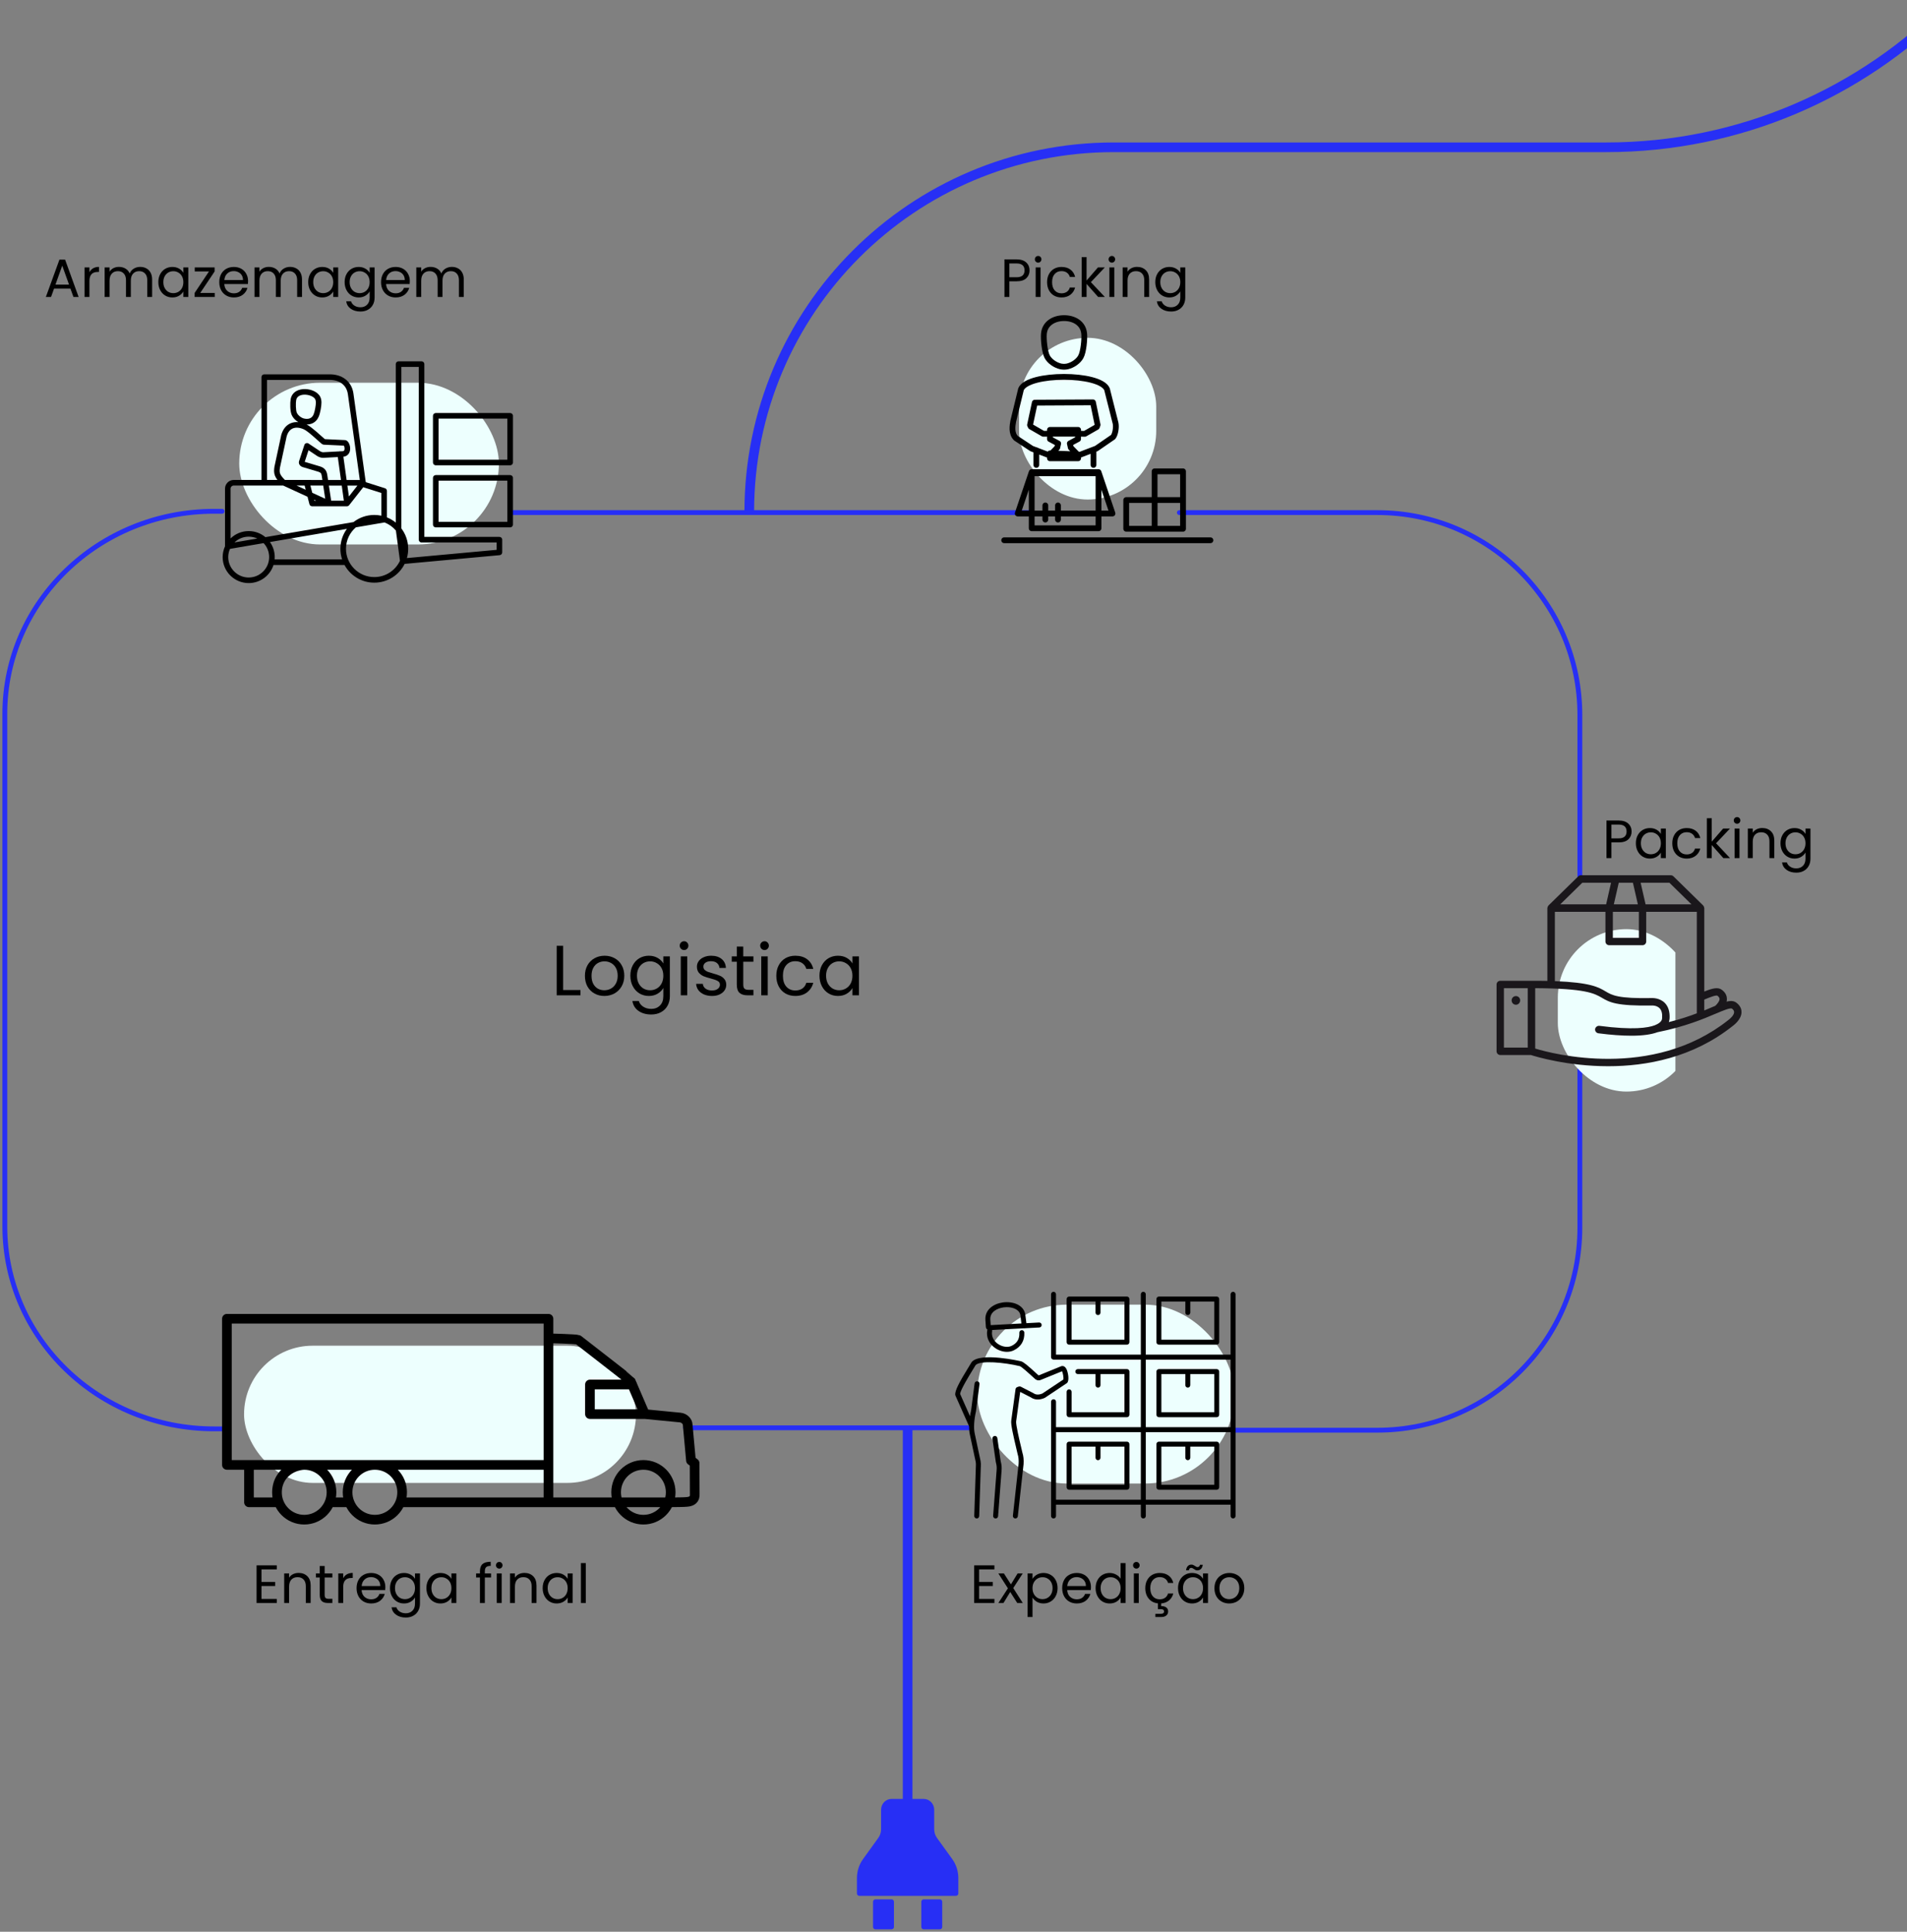 <svg width="395" height="400" viewBox="0 0 395 400" fill="none" xmlns="http://www.w3.org/2000/svg">
<rect x="0" y="0" width="395" height="400" fill="#808080" stroke="none"/>
<path fill-rule="evenodd" clip-rule="evenodd" d="M154.197 106C154.197 63.75 188.448 29.5 230.697 29.5L332.697 29.5C360.291 29.5 385.247 18.211 403.201 0H404V2.033C385.732 20.242 360.529 31.5 332.697 31.5H230.697C189.552 31.5 156.197 64.855 156.197 106H154.197Z" fill="#272FF5"/>
<path d="M196.832 385.246L193.668 380.861C193.235 380.259 193 379.528 193 378.775L193 374.742C193 373.78 192.25 373 191.325 373L184.673 373C183.75 373 183 373.78 183 374.742L183 378.775C183 379.528 182.765 380.259 182.332 380.861L179.168 385.248C178.41 386.299 178 387.577 178 388.891L178 392.067L198 392.067L198 388.891C198 387.577 197.59 386.298 196.832 385.246ZM194.667 393.8L191.333 393.8L191.333 399L194.667 399L194.667 393.8ZM181.333 393.8L181.333 399L184.667 399L184.667 393.8L181.333 393.8Z" fill="#272FF5" stroke="#272FF5" stroke-linejoin="round"/>
<path d="M188 296L188 380" stroke="#272FF5" stroke-width="2" stroke-linejoin="round"/>
<path d="M46 295.871H44.363C20.415 295.871 1 277.102 1 253.951V147.792C1 124.641 20.415 105.871 44.363 105.871H46" stroke="#272FF5" stroke-miterlimit="10" stroke-linecap="round" stroke-linejoin="round"/>
<path d="M213.586 106.144L106 106.144" stroke="#272FF5" stroke-miterlimit="10" stroke-linecap="round" stroke-linejoin="round"/>
<path d="M244.282 106.144L285.317 106.144C308.469 106.144 327.239 124.914 327.239 148.065V181.489M255.191 296.148H285.317C308.469 296.148 327.239 277.378 327.239 254.226V220.304" stroke="#272FF5" stroke-miterlimit="10" stroke-linecap="round" stroke-linejoin="round"/>
<path d="M142 295.65H200.902" stroke="#272FF5" stroke-linecap="round"/>
<rect x="211.078" y="69.951" width="28.413" height="33.487" rx="14.207" fill="#EDFFFE"/>
<path d="M217.479 89.802V89.015H223.314V89.813L217.479 89.802ZM217.479 89.802L216.089 89.823L213.508 88.334L213.35 88.004L214.34 83.378L226.389 83.314L227.348 87.962L227.19 88.409L224.704 89.834L223.303 89.802V90.908L221.597 91.823L221.797 92.695L223.356 94.301L227.095 92.876L230.56 90.493C230.992 89.962 231.255 88.568 231.076 87.653L229.296 80.591C227.832 77.188 212.95 77.188 211.486 80.591L209.875 87.218C209.727 88.09 209.411 89.749 210.454 90.749L213.687 92.886L217.426 94.312L218.985 92.706L219.185 91.833L217.479 90.919V89.802ZM214.656 93.227V96.269M226.495 93.227V96.269M239.154 103.543V97.598H245.042V103.543M239.154 103.543H245.042M239.154 103.543V109.489H245.042V103.543M208 111.871H250.719M216.521 107.585V104.66M219.143 107.585V104.66M217.479 93.886V94.897H223.314V94.099L217.479 93.886ZM224.567 69.094C224.367 66.946 222.492 65.871 220.396 65.871C218.3 65.882 216.426 66.956 216.226 69.094C216.12 70.211 216.373 72.87 216.91 73.87C217.384 74.752 218.49 75.593 219.722 75.88C220.323 75.965 220.47 75.965 221.06 75.88C222.292 75.593 223.398 74.752 223.872 73.87C224.43 72.87 224.672 70.221 224.567 69.094ZM210.802 106.33L213.698 97.758H227.537L230.434 106.33H210.802ZM227.537 98.002V109.393H213.698V98.002H227.537ZM233.277 103.543H239.165V109.489H233.277V103.543Z" stroke="black" stroke-width="1.2" stroke-miterlimit="22.926" stroke-linecap="round" stroke-linejoin="round"/>
<path d="M14.589 59.764H11.196L10.571 61.495H9.499L12.312 53.759H13.484L16.286 61.495H15.214L14.589 59.764ZM14.299 58.938L12.892 55.009L11.486 58.938H14.299Z" fill="black"/>
<path d="M18.527 56.371C18.706 56.021 18.959 55.75 19.287 55.556C19.621 55.363 20.027 55.266 20.503 55.266V56.315H20.235C19.097 56.315 18.527 56.933 18.527 58.168V61.495H17.512V55.378H18.527V56.371Z" fill="black"/>
<path d="M29.032 55.266C29.508 55.266 29.932 55.366 30.304 55.567C30.676 55.761 30.97 56.055 31.186 56.449C31.402 56.844 31.51 57.324 31.51 57.889V61.495H30.505V58.034C30.505 57.424 30.353 56.959 30.047 56.639C29.75 56.312 29.344 56.148 28.831 56.148C28.302 56.148 27.882 56.319 27.569 56.661C27.257 56.996 27.101 57.483 27.101 58.123V61.495H26.096V58.034C26.096 57.424 25.943 56.959 25.638 56.639C25.341 56.312 24.935 56.148 24.422 56.148C23.893 56.148 23.473 56.319 23.16 56.661C22.848 56.996 22.692 57.483 22.692 58.123V61.495H21.676V55.378H22.692V56.259C22.892 55.939 23.16 55.694 23.495 55.523C23.837 55.352 24.213 55.266 24.623 55.266C25.136 55.266 25.59 55.381 25.984 55.612C26.379 55.843 26.673 56.181 26.866 56.628C27.037 56.196 27.32 55.861 27.715 55.623C28.109 55.385 28.548 55.266 29.032 55.266Z" fill="black"/>
<path d="M32.796 58.414C32.796 57.789 32.923 57.242 33.176 56.773C33.429 56.297 33.775 55.928 34.214 55.668C34.66 55.407 35.155 55.277 35.699 55.277C36.234 55.277 36.7 55.392 37.094 55.623C37.488 55.854 37.782 56.144 37.976 56.494V55.378H39.003V61.495H37.976V60.356C37.775 60.713 37.473 61.011 37.072 61.249C36.677 61.48 36.216 61.595 35.688 61.595C35.144 61.595 34.653 61.461 34.214 61.193C33.775 60.925 33.429 60.549 33.176 60.066C32.923 59.582 32.796 59.031 32.796 58.414ZM37.976 58.425C37.976 57.964 37.883 57.562 37.697 57.219C37.511 56.877 37.258 56.617 36.938 56.438C36.625 56.252 36.279 56.159 35.9 56.159C35.52 56.159 35.174 56.248 34.861 56.427C34.549 56.605 34.3 56.866 34.114 57.208C33.928 57.55 33.834 57.952 33.834 58.414C33.834 58.883 33.928 59.292 34.114 59.642C34.3 59.984 34.549 60.248 34.861 60.434C35.174 60.613 35.52 60.702 35.9 60.702C36.279 60.702 36.625 60.613 36.938 60.434C37.258 60.248 37.511 59.984 37.697 59.642C37.883 59.292 37.976 58.886 37.976 58.425Z" fill="black"/>
<path d="M41.478 60.657H44.481V61.495H40.317V60.657L43.287 56.204H40.34V55.378H44.459V56.204L41.478 60.657Z" fill="black"/>
<path d="M51.38 58.202C51.38 58.395 51.369 58.6 51.347 58.816H46.458C46.495 59.418 46.699 59.891 47.072 60.233C47.451 60.568 47.909 60.736 48.444 60.736C48.883 60.736 49.248 60.635 49.538 60.434C49.836 60.226 50.044 59.95 50.163 59.608H51.257C51.094 60.196 50.766 60.676 50.275 61.048C49.784 61.413 49.174 61.595 48.444 61.595C47.864 61.595 47.343 61.465 46.882 61.204C46.428 60.944 46.071 60.575 45.81 60.099C45.55 59.615 45.419 59.057 45.419 58.425C45.419 57.792 45.546 57.238 45.799 56.762C46.052 56.285 46.406 55.921 46.859 55.668C47.321 55.407 47.849 55.277 48.444 55.277C49.025 55.277 49.538 55.404 49.985 55.657C50.431 55.91 50.774 56.259 51.012 56.706C51.257 57.145 51.38 57.644 51.38 58.202ZM50.331 57.99C50.331 57.603 50.245 57.271 50.074 56.996C49.903 56.713 49.669 56.501 49.371 56.36C49.081 56.211 48.757 56.137 48.4 56.137C47.886 56.137 47.447 56.3 47.083 56.628C46.725 56.955 46.521 57.409 46.469 57.99H50.331Z" fill="black"/>
<path d="M60.077 55.266C60.553 55.266 60.977 55.366 61.349 55.567C61.721 55.761 62.015 56.055 62.231 56.449C62.447 56.844 62.555 57.324 62.555 57.889V61.495H61.55V58.034C61.55 57.424 61.398 56.959 61.093 56.639C60.795 56.312 60.389 56.148 59.876 56.148C59.348 56.148 58.927 56.319 58.615 56.661C58.302 56.996 58.146 57.483 58.146 58.123V61.495H57.141V58.034C57.141 57.424 56.989 56.959 56.684 56.639C56.386 56.312 55.98 56.148 55.467 56.148C54.938 56.148 54.518 56.319 54.206 56.661C53.893 56.996 53.737 57.483 53.737 58.123V61.495H52.721V55.378H53.737V56.259C53.938 55.939 54.206 55.694 54.54 55.523C54.883 55.352 55.258 55.266 55.668 55.266C56.181 55.266 56.635 55.381 57.03 55.612C57.424 55.843 57.718 56.181 57.911 56.628C58.083 56.196 58.365 55.861 58.76 55.623C59.154 55.385 59.593 55.266 60.077 55.266Z" fill="black"/>
<path d="M63.842 58.414C63.842 57.789 63.968 57.242 64.221 56.773C64.474 56.297 64.82 55.928 65.259 55.668C65.706 55.407 66.201 55.277 66.744 55.277C67.28 55.277 67.745 55.392 68.139 55.623C68.534 55.854 68.828 56.144 69.021 56.494V55.378H70.048V61.495H69.021V60.356C68.82 60.713 68.519 61.011 68.117 61.249C67.722 61.48 67.261 61.595 66.733 61.595C66.189 61.595 65.698 61.461 65.259 61.193C64.82 60.925 64.474 60.549 64.221 60.066C63.968 59.582 63.842 59.031 63.842 58.414ZM69.021 58.425C69.021 57.964 68.928 57.562 68.742 57.219C68.556 56.877 68.303 56.617 67.983 56.438C67.67 56.252 67.324 56.159 66.945 56.159C66.565 56.159 66.219 56.248 65.907 56.427C65.594 56.605 65.345 56.866 65.159 57.208C64.973 57.55 64.88 57.952 64.88 58.414C64.88 58.883 64.973 59.292 65.159 59.642C65.345 59.984 65.594 60.248 65.907 60.434C66.219 60.613 66.565 60.702 66.945 60.702C67.324 60.702 67.67 60.613 67.983 60.434C68.303 60.248 68.556 59.984 68.742 59.642C68.928 59.292 69.021 58.886 69.021 58.425Z" fill="black"/>
<path d="M74.287 55.277C74.816 55.277 75.277 55.392 75.671 55.623C76.073 55.854 76.371 56.144 76.564 56.494V55.378H77.591V61.629C77.591 62.187 77.472 62.681 77.234 63.113C76.996 63.552 76.653 63.894 76.207 64.14C75.768 64.386 75.254 64.508 74.667 64.508C73.863 64.508 73.193 64.319 72.657 63.939C72.122 63.559 71.805 63.042 71.709 62.388H72.713C72.825 62.76 73.056 63.057 73.405 63.281C73.755 63.511 74.175 63.627 74.667 63.627C75.225 63.627 75.679 63.452 76.028 63.102C76.386 62.752 76.564 62.261 76.564 61.629V60.345C76.363 60.702 76.066 61 75.671 61.238C75.277 61.476 74.816 61.595 74.287 61.595C73.744 61.595 73.249 61.461 72.802 61.193C72.364 60.925 72.017 60.549 71.764 60.066C71.511 59.582 71.385 59.031 71.385 58.414C71.385 57.789 71.511 57.242 71.764 56.773C72.017 56.297 72.364 55.928 72.802 55.668C73.249 55.407 73.744 55.277 74.287 55.277ZM76.564 58.425C76.564 57.964 76.471 57.562 76.285 57.219C76.099 56.877 75.846 56.617 75.526 56.438C75.214 56.252 74.868 56.159 74.488 56.159C74.109 56.159 73.763 56.248 73.45 56.427C73.137 56.605 72.888 56.866 72.702 57.208C72.516 57.55 72.423 57.952 72.423 58.414C72.423 58.883 72.516 59.292 72.702 59.642C72.888 59.984 73.137 60.248 73.45 60.434C73.763 60.613 74.109 60.702 74.488 60.702C74.868 60.702 75.214 60.613 75.526 60.434C75.846 60.248 76.099 59.984 76.285 59.642C76.471 59.292 76.564 58.886 76.564 58.425Z" fill="black"/>
<path d="M84.889 58.202C84.889 58.395 84.878 58.6 84.855 58.816H79.966C80.004 59.418 80.208 59.891 80.58 60.233C80.96 60.568 81.417 60.736 81.953 60.736C82.392 60.736 82.757 60.635 83.047 60.434C83.345 60.226 83.553 59.95 83.672 59.608H84.766C84.602 60.196 84.275 60.676 83.784 61.048C83.293 61.413 82.683 61.595 81.953 61.595C81.373 61.595 80.852 61.465 80.391 61.204C79.936 60.944 79.579 60.575 79.319 60.099C79.058 59.615 78.928 59.057 78.928 58.425C78.928 57.792 79.055 57.238 79.308 56.762C79.561 56.285 79.914 55.921 80.368 55.668C80.829 55.407 81.358 55.277 81.953 55.277C82.534 55.277 83.047 55.404 83.494 55.657C83.94 55.91 84.282 56.259 84.52 56.706C84.766 57.145 84.889 57.644 84.889 58.202ZM83.84 57.99C83.84 57.603 83.754 57.271 83.583 56.996C83.412 56.713 83.177 56.501 82.88 56.36C82.589 56.211 82.266 56.137 81.909 56.137C81.395 56.137 80.956 56.3 80.591 56.628C80.234 56.955 80.03 57.409 79.978 57.99H83.84Z" fill="black"/>
<path d="M93.586 55.266C94.062 55.266 94.486 55.366 94.858 55.567C95.23 55.761 95.524 56.055 95.74 56.449C95.956 56.844 96.064 57.324 96.064 57.889V61.495H95.059V58.034C95.059 57.424 94.906 56.959 94.601 56.639C94.304 56.312 93.898 56.148 93.385 56.148C92.856 56.148 92.436 56.319 92.123 56.661C91.811 56.996 91.655 57.483 91.655 58.123V61.495H90.65V58.034C90.65 57.424 90.497 56.959 90.192 56.639C89.895 56.312 89.489 56.148 88.976 56.148C88.447 56.148 88.027 56.319 87.714 56.661C87.402 56.996 87.245 57.483 87.245 58.123V61.495H86.23V55.378H87.245V56.259C87.446 55.939 87.714 55.694 88.049 55.523C88.391 55.352 88.767 55.266 89.177 55.266C89.69 55.266 90.144 55.381 90.538 55.612C90.933 55.843 91.227 56.181 91.42 56.628C91.591 56.196 91.874 55.861 92.269 55.623C92.663 55.385 93.102 55.266 93.586 55.266Z" fill="black"/>
<rect x="202.423" y="270.153" width="53.275" height="37.039" rx="18.519" fill="#EDFFFE"/>
<path d="M210.31 314.426C210.29 314.426 210.275 314.426 210.254 314.421C209.972 314.39 209.772 314.133 209.803 313.854L210.988 303.097C211.039 302.344 210.967 301.669 210.772 301.051C210.705 300.752 210.608 300.34 210.49 299.84C209.885 297.28 209.346 294.92 209.459 294.178L210.352 287.65C210.377 287.46 210.505 287.3 210.685 287.233L211.029 287.109C211.162 287.063 211.311 287.073 211.434 287.135L214.004 288.454C214.029 288.465 214.05 288.48 214.076 288.495C214.537 288.835 215.209 288.856 215.917 288.547L220.262 285.651C220.328 285.291 220.18 284.302 219.974 283.946L215.573 285.739C215.23 285.899 214.84 285.858 214.501 285.626C214.486 285.615 214.47 285.605 214.455 285.59C214.332 285.481 214.142 285.311 213.917 285.105C213.291 284.533 211.634 283.019 211.234 282.885C208.079 282.127 203.032 281.622 202.078 282.673C201.939 282.91 201.724 283.261 201.472 283.673C200.759 284.832 198.892 287.872 198.877 288.655L200.918 293.251C200.99 292.787 201.077 292.375 201.149 292.045L201.867 286.465C201.903 286.182 202.16 285.986 202.442 286.022C202.724 286.058 202.919 286.316 202.883 286.599L202.16 292.226C201.744 294.08 201.652 295.683 201.888 296.796L203.109 302.535C203.17 302.942 203.186 303.287 203.155 303.617L202.821 313.926C202.811 314.21 202.575 314.452 202.293 314.426C202.011 314.416 201.79 314.179 201.796 313.896L202.134 303.56C202.155 303.282 202.144 303.014 202.103 302.715L200.883 297.012C200.77 296.486 200.729 295.92 200.734 295.353C200.724 295.337 200.713 295.317 200.708 295.301L197.907 288.99C197.887 288.944 197.872 288.897 197.866 288.851C197.748 287.97 198.738 286.161 200.6 283.132C200.862 282.704 201.083 282.349 201.216 282.117C201.231 282.091 201.247 282.071 201.262 282.045C203.006 279.917 211.398 281.859 211.485 281.88C211.988 281.999 212.932 282.802 214.609 284.338C214.814 284.523 214.983 284.683 215.107 284.786C215.137 284.806 215.148 284.801 215.173 284.791L219.805 282.9C219.841 282.885 219.877 282.874 219.913 282.869C220.144 282.828 220.585 282.859 220.913 283.524C221.211 284.121 221.559 285.863 221.016 286.373C220.995 286.393 220.975 286.409 220.949 286.424L216.456 289.423C216.43 289.438 216.409 289.454 216.384 289.464C215.332 289.938 214.286 289.897 213.511 289.346L211.316 288.217L210.475 294.323C210.382 294.936 211.157 298.202 211.49 299.598C211.613 300.108 211.711 300.526 211.767 300.783C211.993 301.484 212.075 302.283 212.013 303.189L210.823 313.973C210.793 314.23 210.572 314.426 210.31 314.426ZM206.222 314.426C206.207 314.426 206.197 314.426 206.181 314.426C205.899 314.406 205.689 314.158 205.709 313.875L206.427 304.483C206.474 303.88 206.469 303.535 206.263 302.731C206.258 302.71 206.253 302.695 206.253 302.674L205.566 297.924C205.525 297.64 205.72 297.383 206.002 297.342C206.284 297.3 206.54 297.496 206.581 297.78L207.264 302.504C207.489 303.39 207.505 303.859 207.453 304.57L206.735 313.962C206.715 314.22 206.489 314.426 206.222 314.426ZM208.566 279.922C207.689 279.922 206.756 279.613 205.981 279.031C204.807 278.15 204.263 276.857 204.483 275.491C204.494 275.43 204.514 275.378 204.54 275.327C204.345 275.208 204.217 274.997 204.206 274.755L204.109 273.317C203.96 271.174 205.827 269.948 207.746 269.69C209.741 269.422 211.967 270.159 212.357 272.101L212.598 273.992L215.225 273.848C215.507 273.838 215.748 274.049 215.763 274.337C215.779 274.621 215.563 274.863 215.281 274.878L212.316 275.038C212.285 275.048 212.249 275.059 212.219 275.059C212.157 275.064 212.101 275.064 212.044 275.048L205.479 275.404C205.504 275.481 205.514 275.569 205.499 275.656C205.34 276.635 205.74 277.563 206.597 278.207C207.5 278.887 208.705 279.082 209.526 278.691C210.675 278.14 211.203 277.248 211.141 275.971C211.126 275.687 211.347 275.445 211.629 275.43C211.901 275.414 212.152 275.636 212.167 275.919C212.249 277.609 211.49 278.887 209.967 279.618C209.541 279.824 209.064 279.922 208.566 279.922ZM205.227 274.683V274.703C205.227 274.693 205.227 274.688 205.227 274.683ZM208.536 270.669C208.315 270.669 208.095 270.684 207.879 270.715C206.54 270.896 205.017 271.669 205.125 273.25L205.202 274.394L211.567 274.049L211.347 272.266C211.126 271.184 209.839 270.669 208.536 270.669Z" fill="black"/>
<path d="M255.414 314.426C255.132 314.426 254.901 314.194 254.901 313.911V311.572H237.332V313.911C237.332 314.194 237.102 314.426 236.819 314.426C236.537 314.426 236.306 314.194 236.306 313.911V311.572H218.733V313.911C218.733 314.194 218.502 314.426 218.22 314.426C217.938 314.426 217.707 314.194 217.707 313.911V290.252C217.707 289.969 217.938 289.737 218.22 289.737C218.502 289.737 218.733 289.969 218.733 290.252V295.523H236.301V281.53H218.22C217.938 281.53 217.707 281.298 217.707 281.014V268.005C217.707 267.722 217.938 267.49 218.22 267.49C218.502 267.49 218.733 267.722 218.733 268.005V280.499H236.301V268.005C236.301 267.722 236.532 267.49 236.814 267.49C237.096 267.49 237.327 267.722 237.327 268.005V280.499H254.896V268.005C254.896 267.722 255.127 267.49 255.409 267.49C255.691 267.49 255.922 267.722 255.922 268.005V313.911C255.927 314.194 255.696 314.426 255.414 314.426ZM237.332 310.541H254.901V296.553H237.332V310.541ZM218.733 310.541H236.301V296.553H218.733V310.541ZM237.332 295.523H254.901V281.53H237.332V295.523ZM252.023 308.48H240.046C239.764 308.48 239.533 308.249 239.533 307.965V299.037C239.533 298.753 239.764 298.521 240.046 298.521H252.023C252.305 298.521 252.536 298.753 252.536 299.037V307.965C252.536 308.249 252.305 308.48 252.023 308.48ZM240.559 307.45H251.51V299.552H246.545V301.845C246.545 302.128 246.314 302.36 246.032 302.36C245.75 302.36 245.519 302.128 245.519 301.845V299.552H240.554V307.45H240.559ZM233.424 308.48H221.446C221.164 308.48 220.933 308.249 220.933 307.965V299.037C220.933 298.753 221.164 298.521 221.446 298.521H233.424C233.706 298.521 233.937 298.753 233.937 299.037V307.965C233.937 308.249 233.711 308.48 233.424 308.48ZM221.959 307.45H232.911V299.552H227.945V301.845C227.945 302.128 227.715 302.36 227.433 302.36C227.15 302.36 226.92 302.128 226.92 301.845V299.552H221.954V307.45H221.959ZM252.023 293.457H240.046C239.764 293.457 239.533 293.225 239.533 292.942V284.013C239.533 283.73 239.764 283.498 240.046 283.498H252.023C252.305 283.498 252.536 283.73 252.536 284.013V292.942C252.536 293.23 252.305 293.457 252.023 293.457ZM240.559 292.426H251.51V284.528H246.545V286.821C246.545 287.104 246.314 287.336 246.032 287.336C245.75 287.336 245.519 287.104 245.519 286.821V284.528H240.554V292.426H240.559ZM233.424 293.457H221.446C221.164 293.457 220.933 293.225 220.933 292.942V288.202C220.933 287.918 221.164 287.686 221.446 287.686C221.729 287.686 221.959 287.918 221.959 288.202V292.426H232.911V284.528H227.945V286.821C227.945 287.104 227.715 287.336 227.433 287.336C227.15 287.336 226.92 287.104 226.92 286.821V284.528H223.247C222.965 284.528 222.734 284.296 222.734 284.013C222.734 283.73 222.965 283.498 223.247 283.498H233.429C233.711 283.498 233.942 283.73 233.942 284.013V292.942C233.937 293.23 233.711 293.457 233.424 293.457ZM252.023 278.433H240.046C239.764 278.433 239.533 278.201 239.533 277.918V268.989C239.533 268.706 239.764 268.474 240.046 268.474H252.023C252.305 268.474 252.536 268.706 252.536 268.989V277.918C252.536 278.206 252.305 278.433 252.023 278.433ZM240.559 277.403H251.51V269.504H246.545V271.797C246.545 272.081 246.314 272.312 246.032 272.312C245.75 272.312 245.519 272.081 245.519 271.797V269.504H240.554V277.403H240.559ZM233.424 278.433H221.446C221.164 278.433 220.933 278.201 220.933 277.918V268.989C220.933 268.706 221.164 268.474 221.446 268.474H233.424C233.706 268.474 233.937 268.706 233.937 268.989V277.918C233.937 278.206 233.711 278.433 233.424 278.433ZM221.959 277.403H232.911V269.504H227.945V271.797C227.945 272.081 227.715 272.312 227.433 272.312C227.15 272.312 226.92 272.081 226.92 271.797V269.504H221.954V277.403H221.959Z" fill="black"/>
<path d="M202.801 324.973V327.574H205.636V328.411H202.801V331.09H205.971V331.927H201.785V324.136H205.971V324.973H202.801Z" fill="black"/>
<path d="M210.7 331.927L209.249 329.65L207.854 331.927H206.794L208.769 328.891L206.794 325.81H207.943L209.394 328.076L210.779 325.81H211.839L209.874 328.835L211.85 331.927H210.7Z" fill="black"/>
<path d="M213.865 326.937C214.066 326.588 214.364 326.297 214.758 326.067C215.16 325.829 215.625 325.709 216.153 325.709C216.697 325.709 217.188 325.84 217.627 326.1C218.073 326.361 218.423 326.729 218.676 327.205C218.929 327.674 219.056 328.221 219.056 328.846C219.056 329.464 218.929 330.014 218.676 330.498C218.423 330.982 218.073 331.358 217.627 331.626C217.188 331.893 216.697 332.027 216.153 332.027C215.633 332.027 215.171 331.912 214.769 331.681C214.375 331.443 214.074 331.149 213.865 330.8V334.829H212.849V325.81H213.865V326.937ZM218.018 328.846C218.018 328.385 217.925 327.983 217.738 327.641C217.552 327.298 217.299 327.038 216.979 326.859C216.667 326.681 216.321 326.591 215.941 326.591C215.569 326.591 215.223 326.684 214.903 326.87C214.591 327.049 214.338 327.313 214.144 327.663C213.958 328.005 213.865 328.403 213.865 328.857C213.865 329.319 213.958 329.724 214.144 330.074C214.338 330.416 214.591 330.68 214.903 330.866C215.223 331.045 215.569 331.134 215.941 331.134C216.321 331.134 216.667 331.045 216.979 330.866C217.299 330.68 217.552 330.416 217.738 330.074C217.925 329.724 218.018 329.315 218.018 328.846Z" fill="black"/>
<path d="M225.974 328.634C225.974 328.827 225.963 329.032 225.94 329.248H221.051C221.088 329.851 221.293 330.323 221.665 330.666C222.045 331 222.502 331.168 223.038 331.168C223.477 331.168 223.842 331.067 224.132 330.866C224.43 330.658 224.638 330.383 224.757 330.04H225.851C225.687 330.628 225.36 331.108 224.869 331.48C224.378 331.845 223.767 332.027 223.038 332.027C222.458 332.027 221.937 331.897 221.475 331.637C221.021 331.376 220.664 331.008 220.404 330.532C220.143 330.048 220.013 329.49 220.013 328.857C220.013 328.225 220.14 327.67 220.393 327.194C220.646 326.718 220.999 326.353 221.453 326.1C221.914 325.84 222.443 325.709 223.038 325.709C223.619 325.709 224.132 325.836 224.579 326.089C225.025 326.342 225.367 326.692 225.605 327.138C225.851 327.577 225.974 328.076 225.974 328.634ZM224.925 328.422C224.925 328.035 224.839 327.704 224.668 327.428C224.497 327.146 224.262 326.934 223.965 326.792C223.674 326.643 223.351 326.569 222.993 326.569C222.48 326.569 222.041 326.733 221.676 327.06C221.319 327.388 221.114 327.841 221.062 328.422H224.925Z" fill="black"/>
<path d="M226.935 328.846C226.935 328.221 227.062 327.674 227.315 327.205C227.568 326.729 227.914 326.361 228.353 326.1C228.799 325.84 229.298 325.709 229.848 325.709C230.325 325.709 230.767 325.821 231.177 326.044C231.586 326.26 231.899 326.547 232.114 326.904V323.667H233.141V331.927H232.114V330.777C231.913 331.142 231.616 331.443 231.221 331.681C230.827 331.912 230.366 332.027 229.837 332.027C229.294 332.027 228.799 331.893 228.353 331.626C227.914 331.358 227.568 330.982 227.315 330.498C227.062 330.014 226.935 329.464 226.935 328.846ZM232.114 328.857C232.114 328.396 232.021 327.994 231.835 327.652C231.649 327.309 231.396 327.049 231.076 326.87C230.764 326.684 230.418 326.591 230.038 326.591C229.659 326.591 229.313 326.681 229 326.859C228.688 327.038 228.438 327.298 228.252 327.641C228.066 327.983 227.973 328.385 227.973 328.846C227.973 329.315 228.066 329.724 228.252 330.074C228.438 330.416 228.688 330.68 229 330.866C229.313 331.045 229.659 331.134 230.038 331.134C230.418 331.134 230.764 331.045 231.076 330.866C231.396 330.68 231.649 330.416 231.835 330.074C232.021 329.724 232.114 329.319 232.114 328.857Z" fill="black"/>
<path d="M235.383 324.817C235.189 324.817 235.025 324.75 234.891 324.616C234.757 324.482 234.69 324.318 234.69 324.124C234.69 323.931 234.757 323.767 234.891 323.633C235.025 323.499 235.189 323.432 235.383 323.432C235.569 323.432 235.725 323.499 235.851 323.633C235.985 323.767 236.052 323.931 236.052 324.124C236.052 324.318 235.985 324.482 235.851 324.616C235.725 324.75 235.569 324.817 235.383 324.817ZM235.874 325.81V331.927H234.858V325.81H235.874Z" fill="black"/>
<path d="M240.206 331.168C240.652 331.168 241.024 331.064 241.322 330.855C241.62 330.647 241.824 330.349 241.936 329.962H243.03C242.881 330.543 242.587 331.019 242.148 331.391C241.716 331.756 241.173 331.964 240.518 332.016V332.574C240.957 332.567 241.307 332.66 241.567 332.853C241.828 333.047 241.958 333.322 241.958 333.679C241.958 334.029 241.832 334.308 241.579 334.517C241.326 334.725 240.998 334.829 240.596 334.829H239.313V334.171H240.395C240.641 334.171 240.82 334.133 240.931 334.059C241.05 333.984 241.11 333.858 241.11 333.679C241.11 333.508 241.05 333.385 240.931 333.311C240.82 333.237 240.641 333.199 240.395 333.199H239.837V332.005C239.324 331.953 238.87 331.793 238.476 331.525C238.081 331.25 237.772 330.885 237.549 330.431C237.333 329.97 237.225 329.445 237.225 328.857C237.225 328.225 237.352 327.674 237.605 327.205C237.858 326.729 238.208 326.361 238.654 326.1C239.108 325.84 239.625 325.709 240.206 325.709C240.957 325.709 241.575 325.892 242.059 326.256C242.55 326.621 242.873 327.127 243.03 327.775H241.936C241.832 327.402 241.627 327.108 241.322 326.893C241.024 326.677 240.652 326.569 240.206 326.569C239.625 326.569 239.156 326.77 238.799 327.172C238.442 327.566 238.263 328.128 238.263 328.857C238.263 329.594 238.442 330.163 238.799 330.565C239.156 330.967 239.625 331.168 240.206 331.168Z" fill="black"/>
<path d="M244.006 328.846C244.006 328.221 244.132 327.674 244.385 327.205C244.638 326.729 244.984 326.361 245.423 326.1C245.87 325.84 246.365 325.709 246.908 325.709C247.444 325.709 247.909 325.825 248.303 326.056C248.697 326.286 248.991 326.576 249.185 326.926V325.81H250.212V331.927H249.185V330.788C248.984 331.146 248.683 331.443 248.281 331.681C247.886 331.912 247.425 332.027 246.897 332.027C246.353 332.027 245.862 331.893 245.423 331.626C244.984 331.358 244.638 330.982 244.385 330.498C244.132 330.014 244.006 329.464 244.006 328.846ZM249.185 328.857C249.185 328.396 249.092 327.994 248.906 327.652C248.72 327.309 248.467 327.049 248.147 326.87C247.834 326.684 247.488 326.591 247.109 326.591C246.729 326.591 246.383 326.681 246.071 326.859C245.758 327.038 245.509 327.298 245.323 327.641C245.137 327.983 245.044 328.385 245.044 328.846C245.044 329.315 245.137 329.724 245.323 330.074C245.509 330.416 245.758 330.68 246.071 330.866C246.383 331.045 246.729 331.134 247.109 331.134C247.488 331.134 247.834 331.045 248.147 330.866C248.467 330.68 248.72 330.416 248.906 330.074C249.092 329.724 249.185 329.319 249.185 328.857ZM245.669 325.151C245.721 324.772 245.844 324.482 246.037 324.281C246.238 324.08 246.487 323.979 246.785 323.979C246.926 323.979 247.045 324.005 247.142 324.057C247.246 324.102 247.369 324.169 247.511 324.258C247.615 324.333 247.708 324.392 247.79 324.437C247.871 324.474 247.961 324.493 248.057 324.493C248.184 324.493 248.292 324.452 248.381 324.37C248.471 324.288 248.526 324.169 248.549 324.013H249.129C249.084 324.385 248.962 324.671 248.761 324.872C248.56 325.073 248.311 325.174 248.013 325.174C247.871 325.174 247.745 325.151 247.633 325.107C247.529 325.055 247.41 324.98 247.276 324.883C247.157 324.809 247.06 324.753 246.986 324.716C246.919 324.679 246.837 324.66 246.74 324.66C246.614 324.66 246.506 324.701 246.417 324.783C246.335 324.865 246.283 324.988 246.26 325.151H245.669Z" fill="black"/>
<path d="M254.596 332.027C254.023 332.027 253.502 331.897 253.033 331.637C252.572 331.376 252.207 331.008 251.94 330.532C251.679 330.048 251.549 329.49 251.549 328.857C251.549 328.232 251.683 327.681 251.951 327.205C252.226 326.722 252.598 326.353 253.067 326.1C253.536 325.84 254.06 325.709 254.641 325.709C255.221 325.709 255.746 325.84 256.215 326.1C256.684 326.353 257.052 326.718 257.32 327.194C257.595 327.67 257.733 328.225 257.733 328.857C257.733 329.49 257.591 330.048 257.309 330.532C257.033 331.008 256.657 331.376 256.181 331.637C255.705 331.897 255.177 332.027 254.596 332.027ZM254.596 331.134C254.961 331.134 255.303 331.049 255.623 330.878C255.943 330.706 256.2 330.45 256.393 330.107C256.594 329.765 256.695 329.348 256.695 328.857C256.695 328.366 256.598 327.949 256.404 327.607C256.211 327.265 255.958 327.012 255.645 326.848C255.333 326.677 254.994 326.591 254.63 326.591C254.258 326.591 253.915 326.677 253.603 326.848C253.298 327.012 253.052 327.265 252.866 327.607C252.68 327.949 252.587 328.366 252.587 328.857C252.587 329.356 252.676 329.776 252.855 330.119C253.041 330.461 253.286 330.718 253.592 330.889C253.897 331.053 254.232 331.134 254.596 331.134Z" fill="black"/>
<path d="M213.255 55.992C213.255 56.639 213.032 57.178 212.586 57.61C212.147 58.034 211.473 58.246 210.565 58.246H209.069V61.495H208.054V53.714H210.565C211.443 53.714 212.109 53.926 212.563 54.351C213.025 54.775 213.255 55.322 213.255 55.992ZM210.565 57.409C211.131 57.409 211.548 57.286 211.815 57.041C212.083 56.795 212.217 56.445 212.217 55.992C212.217 55.032 211.667 54.552 210.565 54.552H209.069V57.409H210.565Z" fill="black"/>
<path d="M215.042 54.384C214.849 54.384 214.685 54.317 214.551 54.183C214.417 54.049 214.35 53.886 214.35 53.692C214.35 53.499 214.417 53.335 214.551 53.201C214.685 53.067 214.849 53 215.042 53C215.228 53 215.385 53.067 215.511 53.201C215.645 53.335 215.712 53.499 215.712 53.692C215.712 53.886 215.645 54.049 215.511 54.183C215.385 54.317 215.228 54.384 215.042 54.384ZM215.534 55.378V61.495H214.518V55.378H215.534Z" fill="black"/>
<path d="M216.885 58.425C216.885 57.792 217.012 57.242 217.265 56.773C217.518 56.297 217.868 55.928 218.314 55.668C218.768 55.407 219.285 55.277 219.866 55.277C220.617 55.277 221.235 55.459 221.719 55.824C222.21 56.189 222.533 56.695 222.69 57.342H221.596C221.492 56.97 221.287 56.676 220.982 56.46C220.684 56.245 220.312 56.137 219.866 56.137C219.285 56.137 218.816 56.337 218.459 56.739C218.102 57.134 217.923 57.696 217.923 58.425C217.923 59.162 218.102 59.731 218.459 60.133C218.816 60.535 219.285 60.736 219.866 60.736C220.312 60.736 220.684 60.631 220.982 60.423C221.28 60.215 221.484 59.917 221.596 59.53H222.69C222.526 60.155 222.199 60.657 221.707 61.037C221.216 61.409 220.602 61.595 219.866 61.595C219.285 61.595 218.768 61.465 218.314 61.204C217.868 60.944 217.518 60.575 217.265 60.099C217.012 59.623 216.885 59.065 216.885 58.425Z" fill="black"/>
<path d="M227.461 61.495L225.061 58.793V61.495H224.045V53.234H225.061V58.09L227.416 55.378H228.834L225.954 58.425L228.845 61.495H227.461Z" fill="black"/>
<path d="M230.314 54.384C230.121 54.384 229.957 54.317 229.823 54.183C229.689 54.049 229.622 53.886 229.622 53.692C229.622 53.499 229.689 53.335 229.823 53.201C229.957 53.067 230.121 53 230.314 53C230.5 53 230.657 53.067 230.783 53.201C230.917 53.335 230.984 53.499 230.984 53.692C230.984 53.886 230.917 54.049 230.783 54.183C230.657 54.317 230.5 54.384 230.314 54.384ZM230.805 55.378V61.495H229.79V55.378H230.805Z" fill="black"/>
<path d="M235.517 55.266C236.261 55.266 236.864 55.493 237.325 55.947C237.787 56.393 238.017 57.041 238.017 57.889V61.495H237.013V58.034C237.013 57.424 236.86 56.959 236.555 56.639C236.25 56.312 235.833 56.148 235.305 56.148C234.769 56.148 234.341 56.315 234.021 56.65C233.709 56.985 233.552 57.472 233.552 58.112V61.495H232.537V55.378H233.552V56.248C233.753 55.936 234.025 55.694 234.367 55.523C234.717 55.352 235.1 55.266 235.517 55.266Z" fill="black"/>
<path d="M242.199 55.277C242.728 55.277 243.189 55.392 243.583 55.623C243.985 55.854 244.283 56.144 244.476 56.494V55.378H245.503V61.629C245.503 62.187 245.384 62.681 245.146 63.113C244.908 63.552 244.566 63.894 244.119 64.14C243.68 64.386 243.167 64.508 242.579 64.508C241.775 64.508 241.105 64.319 240.57 63.939C240.034 63.56 239.718 63.042 239.621 62.388H240.625C240.737 62.76 240.968 63.057 241.318 63.281C241.667 63.511 242.088 63.627 242.579 63.627C243.137 63.627 243.591 63.452 243.941 63.102C244.298 62.752 244.476 62.261 244.476 61.629V60.345C244.276 60.702 243.978 61 243.583 61.238C243.189 61.476 242.728 61.595 242.199 61.595C241.656 61.595 241.161 61.461 240.715 61.193C240.276 60.925 239.93 60.549 239.677 60.066C239.424 59.582 239.297 59.031 239.297 58.414C239.297 57.789 239.424 57.242 239.677 56.773C239.93 56.297 240.276 55.928 240.715 55.668C241.161 55.407 241.656 55.277 242.199 55.277ZM244.476 58.425C244.476 57.964 244.383 57.562 244.197 57.219C244.011 56.877 243.758 56.617 243.438 56.438C243.126 56.252 242.78 56.159 242.4 56.159C242.021 56.159 241.675 56.248 241.362 56.427C241.05 56.605 240.8 56.866 240.614 57.208C240.428 57.55 240.335 57.952 240.335 58.414C240.335 58.883 240.428 59.292 240.614 59.642C240.8 59.984 241.05 60.248 241.362 60.434C241.675 60.613 242.021 60.702 242.4 60.702C242.78 60.702 243.126 60.613 243.438 60.434C243.758 60.248 244.011 59.984 244.197 59.642C244.383 59.292 244.476 58.886 244.476 58.425Z" fill="black"/>
<path d="M337.956 172.181C337.956 172.829 337.732 173.368 337.286 173.8C336.847 174.224 336.173 174.436 335.265 174.436H333.77V177.684H332.754V169.904H335.265C336.144 169.904 336.81 170.116 337.263 170.54C337.725 170.965 337.956 171.511 337.956 172.181ZM335.265 173.599C335.831 173.599 336.248 173.476 336.516 173.23C336.784 172.985 336.917 172.635 336.917 172.181C336.917 171.221 336.367 170.741 335.265 170.741H333.77V173.599H335.265Z" fill="black"/>
<path d="M338.839 174.603C338.839 173.978 338.965 173.431 339.218 172.963C339.471 172.486 339.817 172.118 340.256 171.857C340.703 171.597 341.197 171.467 341.741 171.467C342.276 171.467 342.742 171.582 343.136 171.813C343.53 172.044 343.824 172.334 344.018 172.684V171.567H345.045V177.684H344.018V176.546C343.817 176.903 343.516 177.201 343.114 177.439C342.719 177.669 342.258 177.785 341.73 177.785C341.186 177.785 340.695 177.651 340.256 177.383C339.817 177.115 339.471 176.739 339.218 176.255C338.965 175.772 338.839 175.221 338.839 174.603ZM344.018 174.615C344.018 174.153 343.925 173.751 343.739 173.409C343.553 173.067 343.3 172.806 342.98 172.628C342.667 172.442 342.321 172.349 341.942 172.349C341.562 172.349 341.216 172.438 340.904 172.617C340.591 172.795 340.342 173.056 340.156 173.398C339.97 173.74 339.877 174.142 339.877 174.603C339.877 175.072 339.97 175.482 340.156 175.831C340.342 176.174 340.591 176.438 340.904 176.624C341.216 176.802 341.562 176.892 341.942 176.892C342.321 176.892 342.667 176.802 342.98 176.624C343.3 176.438 343.553 176.174 343.739 175.831C343.925 175.482 344.018 175.076 344.018 174.615Z" fill="black"/>
<path d="M346.382 174.615C346.382 173.982 346.508 173.431 346.761 172.963C347.014 172.486 347.364 172.118 347.811 171.857C348.265 171.597 348.782 171.467 349.362 171.467C350.114 171.467 350.731 171.649 351.215 172.014C351.706 172.378 352.03 172.884 352.186 173.532H351.092C350.988 173.16 350.783 172.866 350.478 172.65C350.181 172.434 349.809 172.326 349.362 172.326C348.782 172.326 348.313 172.527 347.956 172.929C347.598 173.323 347.42 173.885 347.42 174.615C347.42 175.351 347.598 175.921 347.956 176.322C348.313 176.724 348.782 176.925 349.362 176.925C349.809 176.925 350.181 176.821 350.478 176.613C350.776 176.404 350.981 176.107 351.092 175.72H352.186C352.022 176.345 351.695 176.847 351.204 177.227C350.713 177.599 350.099 177.785 349.362 177.785C348.782 177.785 348.265 177.654 347.811 177.394C347.364 177.134 347.014 176.765 346.761 176.289C346.508 175.813 346.382 175.255 346.382 174.615Z" fill="black"/>
<path d="M356.957 177.684L354.557 174.983V177.684H353.542V169.424H354.557V174.28L356.913 171.567H358.33L355.45 174.615L358.341 177.684H356.957Z" fill="black"/>
<path d="M359.811 170.574C359.617 170.574 359.454 170.507 359.32 170.373C359.186 170.239 359.119 170.075 359.119 169.882C359.119 169.688 359.186 169.525 359.32 169.391C359.454 169.257 359.617 169.19 359.811 169.19C359.997 169.19 360.153 169.257 360.28 169.391C360.414 169.525 360.481 169.688 360.481 169.882C360.481 170.075 360.414 170.239 360.28 170.373C360.153 170.507 359.997 170.574 359.811 170.574ZM360.302 171.567V177.684H359.286V171.567H360.302Z" fill="black"/>
<path d="M365.014 171.456C365.758 171.456 366.36 171.683 366.822 172.137C367.283 172.583 367.514 173.23 367.514 174.079V177.684H366.509V174.224C366.509 173.614 366.357 173.149 366.052 172.829C365.747 172.501 365.33 172.337 364.801 172.337C364.266 172.337 363.838 172.505 363.518 172.84C363.205 173.175 363.049 173.662 363.049 174.302V177.684H362.033V171.567H363.049V172.438C363.25 172.125 363.522 171.884 363.864 171.712C364.214 171.541 364.597 171.456 365.014 171.456Z" fill="black"/>
<path d="M371.696 171.467C372.224 171.467 372.686 171.582 373.08 171.813C373.482 172.044 373.779 172.334 373.973 172.684V171.567H375V177.818C375 178.376 374.881 178.871 374.643 179.303C374.405 179.742 374.062 180.084 373.616 180.33C373.177 180.575 372.663 180.698 372.075 180.698C371.272 180.698 370.602 180.508 370.066 180.129C369.53 179.749 369.214 179.232 369.117 178.577H370.122C370.234 178.949 370.464 179.247 370.814 179.47C371.164 179.701 371.584 179.816 372.075 179.816C372.633 179.816 373.087 179.641 373.437 179.292C373.794 178.942 373.973 178.451 373.973 177.818V176.535C373.772 176.892 373.474 177.189 373.08 177.427C372.686 177.666 372.224 177.785 371.696 177.785C371.153 177.785 370.658 177.651 370.211 177.383C369.772 177.115 369.426 176.739 369.173 176.255C368.92 175.772 368.794 175.221 368.794 174.603C368.794 173.978 368.92 173.431 369.173 172.963C369.426 172.486 369.772 172.118 370.211 171.857C370.658 171.597 371.153 171.467 371.696 171.467ZM373.973 174.615C373.973 174.153 373.88 173.751 373.694 173.409C373.508 173.067 373.255 172.806 372.935 172.628C372.622 172.442 372.276 172.349 371.897 172.349C371.517 172.349 371.171 172.438 370.859 172.617C370.546 172.795 370.297 173.056 370.111 173.398C369.925 173.74 369.832 174.142 369.832 174.603C369.832 175.072 369.925 175.482 370.111 175.831C370.297 176.174 370.546 176.438 370.859 176.624C371.171 176.802 371.517 176.892 371.897 176.892C372.276 176.892 372.622 176.802 372.935 176.624C373.255 176.438 373.508 176.174 373.694 175.831C373.88 175.482 373.973 175.076 373.973 174.615Z" fill="black"/>
<path d="M54.16 324.973V327.574H56.995V328.411H54.16V331.09H57.33V331.927H53.144V324.136H57.33V324.973H54.16Z" fill="black"/>
<path d="M61.847 325.698C62.591 325.698 63.194 325.925 63.656 326.379C64.117 326.826 64.348 327.473 64.348 328.322V331.927H63.343V328.467C63.343 327.856 63.19 327.391 62.885 327.071C62.58 326.744 62.163 326.58 61.635 326.58C61.099 326.58 60.672 326.748 60.352 327.082C60.039 327.417 59.883 327.905 59.883 328.545V331.927H58.867V325.81H59.883V326.681C60.084 326.368 60.355 326.126 60.697 325.955C61.047 325.784 61.431 325.698 61.847 325.698Z" fill="black"/>
<path d="M67.246 326.647V330.253C67.246 330.55 67.309 330.762 67.436 330.889C67.562 331.008 67.782 331.067 68.094 331.067H68.842V331.927H67.927C67.361 331.927 66.937 331.797 66.654 331.536C66.371 331.276 66.23 330.848 66.23 330.253V326.647H65.438V325.81H66.23V324.27H67.246V325.81H68.842V326.647H67.246Z" fill="black"/>
<path d="M71.089 326.803C71.267 326.454 71.52 326.182 71.848 325.989C72.183 325.795 72.588 325.698 73.064 325.698V326.748H72.796C71.658 326.748 71.089 327.365 71.089 328.601V331.927H70.073V325.81H71.089V326.803Z" fill="black"/>
<path d="M79.818 328.634C79.818 328.828 79.807 329.032 79.785 329.248H74.895C74.933 329.851 75.137 330.323 75.509 330.666C75.889 331 76.347 331.168 76.882 331.168C77.321 331.168 77.686 331.067 77.976 330.867C78.274 330.658 78.482 330.383 78.601 330.041H79.695C79.532 330.628 79.204 331.108 78.713 331.48C78.222 331.845 77.612 332.027 76.882 332.027C76.302 332.027 75.781 331.897 75.32 331.637C74.866 331.376 74.508 331.008 74.248 330.532C73.988 330.048 73.857 329.49 73.857 328.857C73.857 328.225 73.984 327.67 74.237 327.194C74.49 326.718 74.843 326.353 75.297 326.1C75.759 325.84 76.287 325.71 76.882 325.71C77.463 325.71 77.976 325.836 78.423 326.089C78.869 326.342 79.212 326.692 79.45 327.138C79.695 327.577 79.818 328.076 79.818 328.634ZM78.769 328.422C78.769 328.035 78.683 327.704 78.512 327.429C78.341 327.146 78.106 326.934 77.809 326.792C77.519 326.643 77.195 326.569 76.838 326.569C76.324 326.569 75.885 326.733 75.521 327.06C75.163 327.388 74.959 327.842 74.907 328.422H78.769Z" fill="black"/>
<path d="M83.681 325.71C84.21 325.71 84.671 325.825 85.066 326.056C85.468 326.286 85.765 326.576 85.959 326.926V325.81H86.986V332.061C86.986 332.619 86.867 333.114 86.628 333.545C86.39 333.985 86.048 334.327 85.601 334.572C85.162 334.818 84.649 334.941 84.061 334.941C83.257 334.941 82.588 334.751 82.052 334.371C81.516 333.992 81.2 333.475 81.103 332.82H82.108C82.219 333.192 82.45 333.49 82.8 333.713C83.15 333.944 83.57 334.059 84.061 334.059C84.619 334.059 85.073 333.884 85.423 333.534C85.78 333.185 85.959 332.693 85.959 332.061V330.777C85.758 331.134 85.46 331.432 85.066 331.67C84.671 331.908 84.21 332.027 83.681 332.027C83.138 332.027 82.643 331.893 82.197 331.626C81.758 331.358 81.412 330.982 81.159 330.498C80.906 330.014 80.779 329.464 80.779 328.846C80.779 328.221 80.906 327.674 81.159 327.205C81.412 326.729 81.758 326.361 82.197 326.1C82.643 325.84 83.138 325.71 83.681 325.71ZM85.959 328.857C85.959 328.396 85.866 327.994 85.68 327.652C85.493 327.309 85.24 327.049 84.921 326.87C84.608 326.684 84.262 326.591 83.882 326.591C83.503 326.591 83.157 326.681 82.844 326.859C82.532 327.038 82.282 327.298 82.097 327.641C81.91 327.983 81.817 328.385 81.817 328.846C81.817 329.315 81.91 329.724 82.097 330.074C82.282 330.416 82.532 330.68 82.844 330.867C83.157 331.045 83.503 331.134 83.882 331.134C84.262 331.134 84.608 331.045 84.921 330.867C85.24 330.68 85.493 330.416 85.68 330.074C85.866 329.724 85.959 329.319 85.959 328.857Z" fill="black"/>
<path d="M88.323 328.846C88.323 328.221 88.449 327.674 88.702 327.205C88.955 326.729 89.301 326.361 89.74 326.1C90.187 325.84 90.682 325.71 91.225 325.71C91.761 325.71 92.226 325.825 92.62 326.056C93.014 326.286 93.308 326.576 93.502 326.926V325.81H94.529V331.927H93.502V330.788C93.301 331.146 93 331.443 92.598 331.681C92.203 331.912 91.742 332.027 91.214 332.027C90.67 332.027 90.179 331.893 89.74 331.626C89.301 331.358 88.955 330.982 88.702 330.498C88.449 330.014 88.323 329.464 88.323 328.846ZM93.502 328.857C93.502 328.396 93.409 327.994 93.223 327.652C93.037 327.309 92.784 327.049 92.464 326.87C92.151 326.684 91.805 326.591 91.426 326.591C91.046 326.591 90.7 326.681 90.388 326.859C90.075 327.038 89.826 327.298 89.64 327.641C89.454 327.983 89.361 328.385 89.361 328.846C89.361 329.315 89.454 329.724 89.64 330.074C89.826 330.416 90.075 330.68 90.388 330.867C90.7 331.045 91.046 331.134 91.426 331.134C91.805 331.134 92.151 331.045 92.464 330.867C92.784 330.68 93.037 330.416 93.223 330.074C93.409 329.724 93.502 329.319 93.502 328.857Z" fill="black"/>
<path d="M101.711 326.647H100.427V331.927H99.411V326.647H98.618V325.81H99.411V325.375C99.411 324.69 99.586 324.191 99.936 323.879C100.293 323.559 100.862 323.399 101.644 323.399V324.247C101.197 324.247 100.881 324.337 100.695 324.515C100.516 324.686 100.427 324.973 100.427 325.375V325.81H101.711V326.647Z" fill="black"/>
<path d="M103.419 324.817C103.226 324.817 103.062 324.75 102.928 324.616C102.794 324.482 102.727 324.318 102.727 324.124C102.727 323.931 102.794 323.767 102.928 323.633C103.062 323.499 103.226 323.432 103.419 323.432C103.606 323.432 103.762 323.499 103.888 323.633C104.022 323.767 104.089 323.931 104.089 324.124C104.089 324.318 104.022 324.482 103.888 324.616C103.762 324.75 103.606 324.817 103.419 324.817ZM103.911 325.81V331.927H102.895V325.81H103.911Z" fill="black"/>
<path d="M108.622 325.698C109.366 325.698 109.969 325.925 110.43 326.379C110.892 326.826 111.123 327.473 111.123 328.322V331.927H110.118V328.467C110.118 327.856 109.965 327.391 109.66 327.071C109.355 326.744 108.938 326.58 108.41 326.58C107.874 326.58 107.446 326.748 107.126 327.082C106.814 327.417 106.658 327.905 106.658 328.545V331.927H105.642V325.81H106.658V326.681C106.859 326.368 107.13 326.126 107.472 325.955C107.822 325.784 108.205 325.698 108.622 325.698Z" fill="black"/>
<path d="M112.402 328.846C112.402 328.221 112.529 327.674 112.782 327.205C113.035 326.729 113.381 326.361 113.82 326.1C114.266 325.84 114.761 325.71 115.304 325.71C115.84 325.71 116.305 325.825 116.7 326.056C117.094 326.286 117.388 326.576 117.582 326.926V325.81H118.609V331.927H117.582V330.788C117.381 331.146 117.079 331.443 116.677 331.681C116.283 331.912 115.822 332.027 115.293 332.027C114.75 332.027 114.259 331.893 113.82 331.626C113.381 331.358 113.035 330.982 112.782 330.498C112.529 330.014 112.402 329.464 112.402 328.846ZM117.582 328.857C117.582 328.396 117.489 327.994 117.303 327.652C117.116 327.309 116.863 327.049 116.543 326.87C116.231 326.684 115.885 326.591 115.505 326.591C115.126 326.591 114.78 326.681 114.467 326.859C114.155 327.038 113.905 327.298 113.719 327.641C113.533 327.983 113.44 328.385 113.44 328.846C113.44 329.315 113.533 329.724 113.719 330.074C113.905 330.416 114.155 330.68 114.467 330.867C114.78 331.045 115.126 331.134 115.505 331.134C115.885 331.134 116.231 331.045 116.543 330.867C116.863 330.68 117.116 330.416 117.303 330.074C117.489 329.724 117.582 329.319 117.582 328.857Z" fill="black"/>
<path d="M121.341 323.667V331.927H120.325V323.667H121.341Z" fill="black"/>
<path d="M116.645 205.008H120.235V206.097H115.306V195.842H116.645V205.008Z" fill="black"/>
<path d="M125.174 206.23C124.419 206.23 123.732 206.058 123.114 205.715C122.506 205.371 122.025 204.886 121.672 204.258C121.329 203.62 121.157 202.885 121.157 202.051C121.157 201.227 121.334 200.501 121.687 199.873C122.05 199.236 122.54 198.75 123.158 198.417C123.776 198.073 124.468 197.902 125.233 197.902C125.998 197.902 126.689 198.073 127.307 198.417C127.925 198.75 128.411 199.231 128.764 199.859C129.127 200.486 129.309 201.217 129.309 202.051C129.309 202.885 129.122 203.62 128.749 204.258C128.386 204.886 127.891 205.371 127.263 205.715C126.636 206.058 125.939 206.23 125.174 206.23ZM125.174 205.053C125.655 205.053 126.106 204.94 126.528 204.714C126.949 204.489 127.288 204.15 127.543 203.699C127.808 203.248 127.94 202.698 127.94 202.051C127.94 201.403 127.813 200.854 127.558 200.403C127.303 199.952 126.969 199.618 126.557 199.402C126.145 199.177 125.699 199.064 125.218 199.064C124.728 199.064 124.276 199.177 123.864 199.402C123.462 199.618 123.139 199.952 122.893 200.403C122.648 200.854 122.525 201.403 122.525 202.051C122.525 202.708 122.643 203.262 122.879 203.714C123.124 204.165 123.447 204.503 123.85 204.729C124.252 204.945 124.693 205.053 125.174 205.053Z" fill="black"/>
<path d="M134.394 197.902C135.091 197.902 135.699 198.054 136.219 198.358C136.749 198.662 137.141 199.044 137.396 199.505V198.034H138.75V206.274C138.75 207.009 138.593 207.662 138.279 208.231C137.965 208.81 137.514 209.261 136.925 209.584C136.346 209.908 135.67 210.07 134.895 210.07C133.835 210.07 132.952 209.82 132.246 209.32C131.54 208.819 131.123 208.138 130.995 207.274H132.32C132.467 207.765 132.771 208.157 133.232 208.451C133.693 208.756 134.247 208.908 134.895 208.908C135.63 208.908 136.229 208.677 136.69 208.216C137.161 207.755 137.396 207.108 137.396 206.274V204.582C137.131 205.053 136.739 205.445 136.219 205.759C135.699 206.073 135.091 206.23 134.394 206.23C133.678 206.23 133.026 206.053 132.437 205.7C131.859 205.347 131.403 204.851 131.069 204.214C130.736 203.576 130.569 202.85 130.569 202.036C130.569 201.212 130.736 200.491 131.069 199.873C131.403 199.245 131.859 198.76 132.437 198.417C133.026 198.073 133.678 197.902 134.394 197.902ZM137.396 202.051C137.396 201.443 137.273 200.913 137.028 200.462C136.783 200.011 136.449 199.667 136.028 199.432C135.616 199.187 135.16 199.064 134.659 199.064C134.159 199.064 133.703 199.182 133.291 199.417C132.879 199.653 132.55 199.996 132.305 200.447C132.06 200.898 131.937 201.428 131.937 202.036C131.937 202.654 132.06 203.194 132.305 203.655C132.55 204.106 132.879 204.454 133.291 204.699C133.703 204.935 134.159 205.053 134.659 205.053C135.16 205.053 135.616 204.935 136.028 204.699C136.449 204.454 136.783 204.106 137.028 203.655C137.273 203.194 137.396 202.659 137.396 202.051Z" fill="black"/>
<path d="M141.704 196.724C141.449 196.724 141.233 196.636 141.057 196.46C140.88 196.283 140.792 196.067 140.792 195.812C140.792 195.557 140.88 195.341 141.057 195.165C141.233 194.988 141.449 194.9 141.704 194.9C141.949 194.9 142.155 194.988 142.322 195.165C142.499 195.341 142.587 195.557 142.587 195.812C142.587 196.067 142.499 196.283 142.322 196.46C142.155 196.636 141.949 196.724 141.704 196.724ZM142.351 198.034V206.097H141.012V198.034H142.351Z" fill="black"/>
<path d="M147.488 206.23C146.87 206.23 146.316 206.127 145.825 205.921C145.335 205.705 144.947 205.411 144.663 205.038C144.378 204.655 144.222 204.219 144.192 203.728H145.575C145.614 204.13 145.801 204.459 146.134 204.714C146.478 204.969 146.924 205.097 147.473 205.097C147.983 205.097 148.386 204.984 148.68 204.758C148.974 204.533 149.121 204.248 149.121 203.905C149.121 203.552 148.964 203.292 148.65 203.125C148.337 202.948 147.851 202.777 147.194 202.61C146.595 202.453 146.105 202.296 145.722 202.139C145.35 201.972 145.026 201.732 144.751 201.418C144.486 201.094 144.354 200.673 144.354 200.153C144.354 199.741 144.477 199.363 144.722 199.02C144.967 198.676 145.315 198.407 145.766 198.211C146.218 198.005 146.733 197.902 147.311 197.902C148.204 197.902 148.925 198.127 149.474 198.578C150.024 199.03 150.318 199.648 150.357 200.432H149.018C148.989 200.011 148.817 199.672 148.503 199.417C148.199 199.162 147.787 199.035 147.267 199.035C146.787 199.035 146.404 199.138 146.12 199.344C145.835 199.55 145.693 199.819 145.693 200.153C145.693 200.418 145.776 200.638 145.943 200.815C146.12 200.982 146.335 201.119 146.59 201.227C146.855 201.325 147.218 201.438 147.679 201.565C148.258 201.722 148.729 201.879 149.092 202.036C149.455 202.183 149.764 202.409 150.019 202.713C150.284 203.017 150.421 203.414 150.431 203.905C150.431 204.346 150.308 204.744 150.063 205.097C149.818 205.45 149.469 205.729 149.018 205.935C148.577 206.132 148.067 206.23 147.488 206.23Z" fill="black"/>
<path d="M153.954 199.138V203.89C153.954 204.283 154.038 204.562 154.204 204.729C154.371 204.886 154.66 204.964 155.072 204.964H156.058V206.097H154.852C154.106 206.097 153.547 205.926 153.174 205.582C152.802 205.239 152.615 204.675 152.615 203.89V199.138H151.571V198.034H152.615V196.003H153.954V198.034H156.058V199.138H153.954Z" fill="black"/>
<path d="M158.372 196.724C158.117 196.724 157.901 196.636 157.725 196.46C157.548 196.283 157.46 196.067 157.46 195.812C157.46 195.557 157.548 195.341 157.725 195.165C157.901 194.988 158.117 194.9 158.372 194.9C158.617 194.9 158.823 194.988 158.99 195.165C159.167 195.341 159.255 195.557 159.255 195.812C159.255 196.067 159.167 196.283 158.99 196.46C158.823 196.636 158.617 196.724 158.372 196.724ZM159.02 198.034V206.097H157.681V198.034H159.02Z" fill="black"/>
<path d="M160.801 202.051C160.801 201.217 160.968 200.491 161.302 199.873C161.635 199.245 162.096 198.76 162.685 198.417C163.283 198.073 163.965 197.902 164.73 197.902C165.721 197.902 166.535 198.142 167.173 198.623C167.82 199.103 168.247 199.77 168.453 200.624H167.011C166.873 200.133 166.604 199.746 166.201 199.461C165.809 199.177 165.319 199.035 164.73 199.035C163.965 199.035 163.347 199.299 162.876 199.829C162.405 200.349 162.17 201.09 162.17 202.051C162.17 203.022 162.405 203.772 162.876 204.302C163.347 204.832 163.965 205.097 164.73 205.097C165.319 205.097 165.809 204.959 166.201 204.685C166.594 204.41 166.864 204.018 167.011 203.508H168.453C168.237 204.332 167.805 204.994 167.158 205.494C166.51 205.984 165.701 206.23 164.73 206.23C163.965 206.23 163.283 206.058 162.685 205.715C162.096 205.371 161.635 204.886 161.302 204.258C160.968 203.63 160.801 202.894 160.801 202.051Z" fill="black"/>
<path d="M169.739 202.036C169.739 201.212 169.906 200.491 170.239 199.873C170.573 199.245 171.029 198.76 171.608 198.417C172.196 198.073 172.849 197.902 173.565 197.902C174.271 197.902 174.884 198.054 175.404 198.358C175.924 198.662 176.311 199.044 176.566 199.505V198.034H177.92V206.097H176.566V204.596C176.301 205.067 175.904 205.46 175.374 205.774C174.855 206.078 174.246 206.23 173.55 206.23C172.834 206.23 172.186 206.053 171.608 205.7C171.029 205.347 170.573 204.851 170.239 204.214C169.906 203.576 169.739 202.85 169.739 202.036ZM176.566 202.051C176.566 201.443 176.444 200.913 176.198 200.462C175.953 200.011 175.62 199.667 175.198 199.432C174.786 199.187 174.33 199.064 173.829 199.064C173.329 199.064 172.873 199.182 172.461 199.417C172.049 199.653 171.72 199.996 171.475 200.447C171.23 200.898 171.107 201.428 171.107 202.036C171.107 202.654 171.23 203.194 171.475 203.655C171.72 204.106 172.049 204.454 172.461 204.699C172.873 204.935 173.329 205.053 173.829 205.053C174.33 205.053 174.786 204.935 175.198 204.699C175.62 204.454 175.953 204.106 176.198 203.655C176.444 203.194 176.566 202.659 176.566 202.051Z" fill="black"/>
<g clip-path="url(#clip0_116_930)">
<rect x="322.672" y="192.396" width="28.413" height="33.635" rx="14.207" fill="#EDFFFE"/>
</g>
<g clip-path="url(#clip1_116_930)">
<rect x="49.552" y="79.253" width="53.782" height="33.487" rx="16.744" fill="#EDFFFE"/>
<path fill-rule="evenodd" clip-rule="evenodd" d="M81.976 75.394C81.976 75.074 82.235 74.815 82.555 74.815H87.315C87.634 74.815 87.893 75.074 87.893 75.394V111.173H103.444C103.764 111.173 104.023 111.432 104.023 111.752V114.382C104.023 114.681 103.795 114.931 103.497 114.958L83.818 116.763C82.667 119.07 80.28 120.652 77.529 120.652C74.872 120.652 72.555 119.172 71.363 116.994H56.652C55.957 119.166 53.916 120.74 51.513 120.74C48.538 120.74 46.119 118.327 46.119 115.355L46.119 115.352C46.123 114.559 46.296 113.806 46.606 113.128V101.187C46.606 100.193 47.42 99.382 48.413 99.382H54.156V78.09C54.156 77.771 54.415 77.512 54.735 77.512H68.307C69.501 77.512 70.621 77.825 71.501 78.484C72.39 79.148 72.997 80.136 73.196 81.404L73.197 81.414L75.742 99.709C75.743 99.712 75.745 99.715 75.746 99.719C75.767 99.761 75.782 99.805 75.791 99.85L79.74 101.1C79.981 101.176 80.144 101.399 80.144 101.651V107.134C80.812 107.401 81.429 107.768 81.976 108.216V75.394ZM84.285 115.558C84.457 114.949 84.55 114.306 84.55 113.642C84.55 112.056 84.023 110.593 83.133 109.418V75.972H86.737V111.752C86.737 112.071 86.995 112.33 87.315 112.33H102.866V113.854L84.285 115.558ZM82.003 109.857C81.375 109.118 80.567 108.537 79.646 108.181L73.714 109.195C72.46 110.268 71.664 111.861 71.664 113.642C71.664 116.869 74.293 119.495 77.529 119.495C79.879 119.495 81.908 118.115 82.844 116.12L82.003 109.857ZM78.987 106.783C78.517 106.684 78.029 106.631 77.529 106.631C75.906 106.631 74.41 107.181 73.22 108.106L54.974 111.226C54.037 110.441 52.83 109.969 51.513 109.969C50.054 109.969 48.733 110.549 47.763 111.489V101.187C47.763 100.833 48.057 100.539 48.413 100.539L58.653 100.541L63.696 102.861L64.094 104.404C64.159 104.659 64.39 104.838 64.654 104.838H71.861C72.038 104.838 72.206 104.756 72.316 104.616L75.241 100.889L78.987 102.075V106.783ZM74.53 99.393L72.052 81.579C71.897 80.595 71.441 79.883 70.808 79.41C70.167 78.93 69.305 78.669 68.307 78.669H55.313V99.382H57.462C57.231 99.081 57.062 98.794 56.949 98.499C56.71 97.879 56.75 97.302 56.841 96.672C56.843 96.659 56.846 96.647 56.848 96.634L58.254 90.081C58.257 90.068 58.26 90.054 58.264 90.041C58.632 88.773 59.368 87.943 60.349 87.589C60.809 87.423 61.298 87.371 61.793 87.411C61.647 87.323 61.507 87.225 61.375 87.12C60.972 86.798 60.616 86.379 60.415 85.914C60.223 85.477 60.151 84.81 60.13 84.236C60.109 83.642 60.139 83.022 60.21 82.629L60.211 82.624C60.355 81.863 60.795 81.32 61.37 80.987C61.929 80.663 62.597 80.546 63.234 80.564C63.873 80.582 64.525 80.738 65.076 81.008C65.616 81.274 66.12 81.681 66.367 82.242C66.519 82.578 66.583 82.962 66.583 83.362C66.583 83.703 66.524 84.23 66.43 84.753C66.336 85.274 66.197 85.849 66.016 86.273L66.015 86.276C65.723 86.954 65.249 87.429 64.651 87.682C64.29 87.835 63.903 87.9 63.51 87.894C64.083 88.18 64.803 88.76 65.448 89.314C65.805 89.621 66.159 89.937 66.478 90.223L66.489 90.233C66.795 90.506 67.065 90.748 67.282 90.933L71.434 91.127L71.444 91.128C71.704 91.145 71.894 91.287 72.006 91.4C72.124 91.519 72.216 91.663 72.284 91.803C72.422 92.084 72.513 92.435 72.528 92.788C72.543 93.138 72.486 93.549 72.259 93.901C72.022 94.272 71.635 94.518 71.127 94.576L71.795 99.391L74.53 99.393ZM70.627 99.391L69.969 94.641L66.988 94.802L66.976 94.803C66.49 94.819 66.114 94.65 65.794 94.484C65.775 94.475 65.757 94.464 65.739 94.452L63.904 93.228L63.114 95.639C63.153 95.651 63.193 95.662 63.233 95.67C63.249 95.673 63.265 95.677 63.28 95.682L66.28 96.577C66.283 96.578 66.285 96.578 66.287 96.579C66.29 96.58 66.292 96.581 66.295 96.582C66.719 96.721 67.086 96.914 67.355 97.245C67.62 97.572 67.732 97.965 67.794 98.383C67.794 98.383 67.794 98.384 67.794 98.384L67.946 99.389L70.627 99.391ZM68.121 100.546L70.788 100.547L71.222 103.681H68.596L68.121 100.546ZM66.776 99.388L66.65 98.555L66.65 98.553C66.601 98.219 66.531 98.066 66.456 97.974C66.384 97.885 66.254 97.787 65.942 97.683L62.972 96.797C62.817 96.763 62.568 96.695 62.353 96.55C62.235 96.471 62.099 96.35 62.007 96.171C61.91 95.982 61.883 95.768 61.929 95.552C61.934 95.532 61.939 95.512 61.945 95.493L63.041 92.144C63.097 91.972 63.231 91.837 63.402 91.778C63.573 91.718 63.761 91.743 63.912 91.843L66.353 93.471C66.611 93.603 66.762 93.651 66.932 93.647L70.284 93.466C70.317 93.455 70.351 93.447 70.386 93.442C70.455 93.432 70.523 93.435 70.587 93.449L70.995 93.427C71.179 93.406 71.247 93.337 71.286 93.276C71.341 93.19 71.381 93.041 71.373 92.838C71.364 92.638 71.311 92.444 71.246 92.313C71.239 92.299 71.233 92.287 71.227 92.276L67.15 92.085C66.878 92.079 66.675 91.947 66.546 91.825C66.314 91.628 66.03 91.374 65.728 91.104L65.706 91.085C65.386 90.798 65.041 90.49 64.695 90.192C63.979 89.578 63.332 89.077 62.925 88.897L62.924 88.896C62.093 88.526 61.331 88.464 60.742 88.677C60.179 88.88 59.668 89.371 59.381 90.344L57.983 96.858C57.901 97.432 57.903 97.757 58.028 98.084C58.153 98.407 58.421 98.791 59.012 99.382H63.547C63.572 99.382 63.597 99.384 63.621 99.387L66.776 99.388ZM64.294 100.544L66.951 100.545L67.364 103.275L64.679 102.04L64.294 100.544ZM61.425 100.542L63.099 100.543L63.324 101.416L61.425 100.542ZM65.051 103.484L65.102 103.681H65.479L65.051 103.484ZM72.269 102.803L71.956 100.548L74.037 100.549L72.269 102.803ZM47.638 113.654L54.603 112.463C55.314 113.22 55.75 114.237 55.75 115.355C55.75 117.686 53.852 119.583 51.513 119.583C49.175 119.583 47.277 117.687 47.276 115.356C47.279 114.75 47.408 114.174 47.638 113.654ZM53.287 111.514L48.567 112.321C49.329 111.581 50.368 111.126 51.513 111.126C52.147 111.126 52.748 111.265 53.287 111.514ZM55.912 112.239L71.853 109.513C71.007 110.67 70.507 112.097 70.507 113.642C70.507 114.408 70.631 115.146 70.859 115.837H56.886C56.9 115.678 56.907 115.517 56.907 115.355C56.907 114.194 56.538 113.119 55.912 112.239ZM61.348 82.837C61.297 83.119 61.267 83.647 61.287 84.194C61.307 84.764 61.379 85.234 61.474 85.449L61.476 85.453C61.585 85.706 61.805 85.982 62.098 86.217C62.391 86.451 62.719 86.614 63.011 86.674L63.018 86.676C63.485 86.778 63.887 86.75 64.2 86.617C64.501 86.489 64.769 86.245 64.952 85.82C65.082 85.514 65.203 85.04 65.291 84.548C65.38 84.057 65.426 83.606 65.426 83.362C65.426 83.078 65.38 82.866 65.312 82.717L65.308 82.709C65.211 82.487 64.967 82.244 64.565 82.046C64.172 81.853 63.685 81.734 63.201 81.72C62.714 81.706 62.274 81.8 61.95 81.988C61.642 82.166 61.425 82.434 61.348 82.837ZM89.681 86.102C89.681 85.783 89.94 85.524 90.26 85.524H105.67C105.989 85.524 106.248 85.783 106.248 86.102V95.772C106.248 96.091 105.989 96.35 105.67 96.35H90.26C89.94 96.35 89.681 96.091 89.681 95.772V86.102ZM90.838 86.681V95.194H105.091V86.681H90.838ZM89.681 98.955C89.681 98.635 89.94 98.376 90.26 98.376H105.67C105.989 98.376 106.248 98.635 106.248 98.955V108.624C106.248 108.944 105.989 109.203 105.67 109.203H90.26C89.94 109.203 89.681 108.944 89.681 108.624V98.955ZM90.838 99.533V108.046H105.091V99.533H90.838Z" fill="black"/>
</g>
<g clip-path="url(#clip2_116_930)">
<path d="M359.766 207.711C359.198 207.229 358.538 207.183 357.63 207.411C357.676 207.254 357.701 207.072 357.701 206.889C357.701 206.361 357.544 205.636 356.676 204.981C355.854 204.342 354.718 204.636 353.013 205.321V188.035C353.013 188.035 352.988 188.009 352.988 187.989C352.988 187.923 352.988 187.852 352.942 187.786C352.942 187.761 352.942 187.74 352.917 187.72C352.896 187.649 352.851 187.578 352.78 187.517V187.492L346.625 181.464C346.488 181.327 346.285 181.236 346.077 181.236H327.431C327.248 181.236 327.045 181.327 326.903 181.464L320.744 187.492C320.744 187.492 320.744 187.517 320.718 187.517C320.678 187.583 320.632 187.654 320.607 187.72C320.581 187.74 320.581 187.761 320.561 187.786C320.536 187.857 320.536 187.928 320.536 187.989C320.536 188.014 320.51 188.014 320.51 188.014V203.114C319.516 203.089 318.42 203.089 317.212 203.089H310.759C310.327 203.089 309.987 203.434 309.987 203.865V217.691C309.987 218.102 310.327 218.462 310.759 218.462H317.101C318.055 218.762 324.625 220.781 333.109 220.781C341.003 220.781 350.598 219.03 358.858 212.48C359.041 212.343 360.654 211.186 360.72 209.659C360.745 209.162 360.608 208.391 359.766 207.711ZM316.441 216.92H311.509V204.616H316.441V216.92ZM355.743 206.184C356.128 206.483 356.174 206.732 356.174 206.869C356.174 207.325 355.692 207.893 355.306 208.259C355.149 208.345 354.966 208.416 354.784 208.487C354.261 208.71 353.673 208.964 353.008 209.238V206.985C354.221 206.478 355.443 206.001 355.743 206.184ZM345.783 182.783L350.354 187.263H340.851L339.826 182.783H345.783V182.783ZM335.295 182.783H338.228L339.253 187.263H334.275L335.295 182.783ZM334.073 188.811H339.461V194.199H334.073V188.811ZM327.746 182.783H333.702L332.682 187.263H323.179L327.746 182.783ZM322.058 188.811H332.54V194.95C332.54 195.382 332.885 195.721 333.296 195.721H340.232C340.643 195.721 340.983 195.382 340.983 194.95V188.811H351.465V209.827C349.847 210.441 347.965 211.075 345.666 211.643C345.752 211.374 345.803 211.146 345.823 210.892C345.894 209.502 345.57 208.416 344.824 207.665C343.758 206.595 342.236 206.666 342.236 206.666C335.138 206.803 333.93 206.097 332.545 205.275C331.094 204.413 329.45 203.454 322.063 203.16V188.811H322.058ZM357.95 211.252C342.211 223.693 321.515 218.193 317.989 217.123V204.616C328.471 204.682 330.227 205.707 331.769 206.59C333.362 207.528 334.727 208.34 342.277 208.208C342.277 208.208 343.144 208.183 343.733 208.751C344.164 209.182 344.347 209.862 344.276 210.801C344.276 211.024 344.23 211.709 342.865 212.252C342.865 212.277 342.84 212.277 342.84 212.277H342.815C341.384 212.845 338.198 213.328 331.262 212.414C330.851 212.389 330.465 212.668 330.394 213.099C330.353 213.51 330.648 213.896 331.079 213.962C333.717 214.307 336.011 214.464 337.949 214.464C340.247 214.464 342.038 214.21 343.317 213.738C349.005 212.597 352.846 210.983 355.393 209.893C356.96 209.238 358.437 208.599 358.777 208.873C359.162 209.187 359.188 209.441 359.188 209.598C359.178 210.253 358.29 211.009 357.95 211.252Z" fill="#1A171B"/>
<path d="M313.99 208.051C314.488 208.051 314.873 207.64 314.873 207.137C314.873 206.661 314.488 206.255 313.99 206.255C313.493 206.255 313.107 206.666 313.107 207.137C313.102 207.64 313.488 208.051 313.99 208.051Z" fill="#1A171B"/>
</g>
<rect x="50.552" y="278.652" width="81.18" height="28.413" rx="14.207" fill="#EDFFFE"/>
<path d="M127.953 311.083H83.095M63.015 303.335C66.137 303.335 68.665 305.873 68.665 309.005C68.665 312.138 66.137 314.676 63.015 314.676C59.894 314.676 57.365 312.138 57.365 309.005C57.365 305.873 59.894 303.335 63.015 303.335ZM63.015 303.335H51.573V311.083H57.674C57.674 311.083 56.64 308.086 58.416 305.71C60.192 303.335 63.015 303.335 63.015 303.335ZM72.379 311.083H68.282M130.949 286.683H122.195V292.814H133.562M133.27 303.335C136.391 303.335 138.92 305.873 138.92 309.005C138.92 312.138 136.391 314.676 133.27 314.676C130.148 314.676 127.619 312.138 127.619 309.005C127.619 305.873 130.148 303.335 133.27 303.335ZM113.607 303.335H47V273.071H113.607V303.335ZM113.607 311.083V277.117C114.075 277.142 119.291 277.242 119.775 277.443C120.158 277.753 130.541 285.778 130.591 285.895L133.57 292.814L140.873 293.526C141.749 293.61 142.425 294.33 142.441 295.009L143.118 302.413L143.877 302.974L143.902 309.366C143.985 310.438 143.343 310.924 142.258 310.999C141.774 311.032 141.523 311.049 140.764 311.058L138.836 311.083H113.607ZM77.645 303.335C80.767 303.335 83.296 305.873 83.296 309.005C83.296 312.138 80.767 314.676 77.645 314.676C74.524 314.676 71.995 312.138 71.995 309.005C71.995 305.873 74.524 303.335 77.645 303.335Z" stroke="black" stroke-width="2" stroke-miterlimit="22.926" stroke-linecap="round" stroke-linejoin="round"/>
<defs>
<clipPath id="clip0_116_930">
<rect width="32.98" height="46.885" fill="white" transform="translate(314.047 185.771)"/>
</clipPath>
<clipPath id="clip1_116_930">
<rect width="60.378" height="46.171" fill="white" transform="translate(46 74.686)"/>
</clipPath>
<clipPath id="clip2_116_930">
<rect width="50.738" height="39.55" fill="white" transform="translate(309.987 181.236)"/>
</clipPath>
</defs>
</svg>
